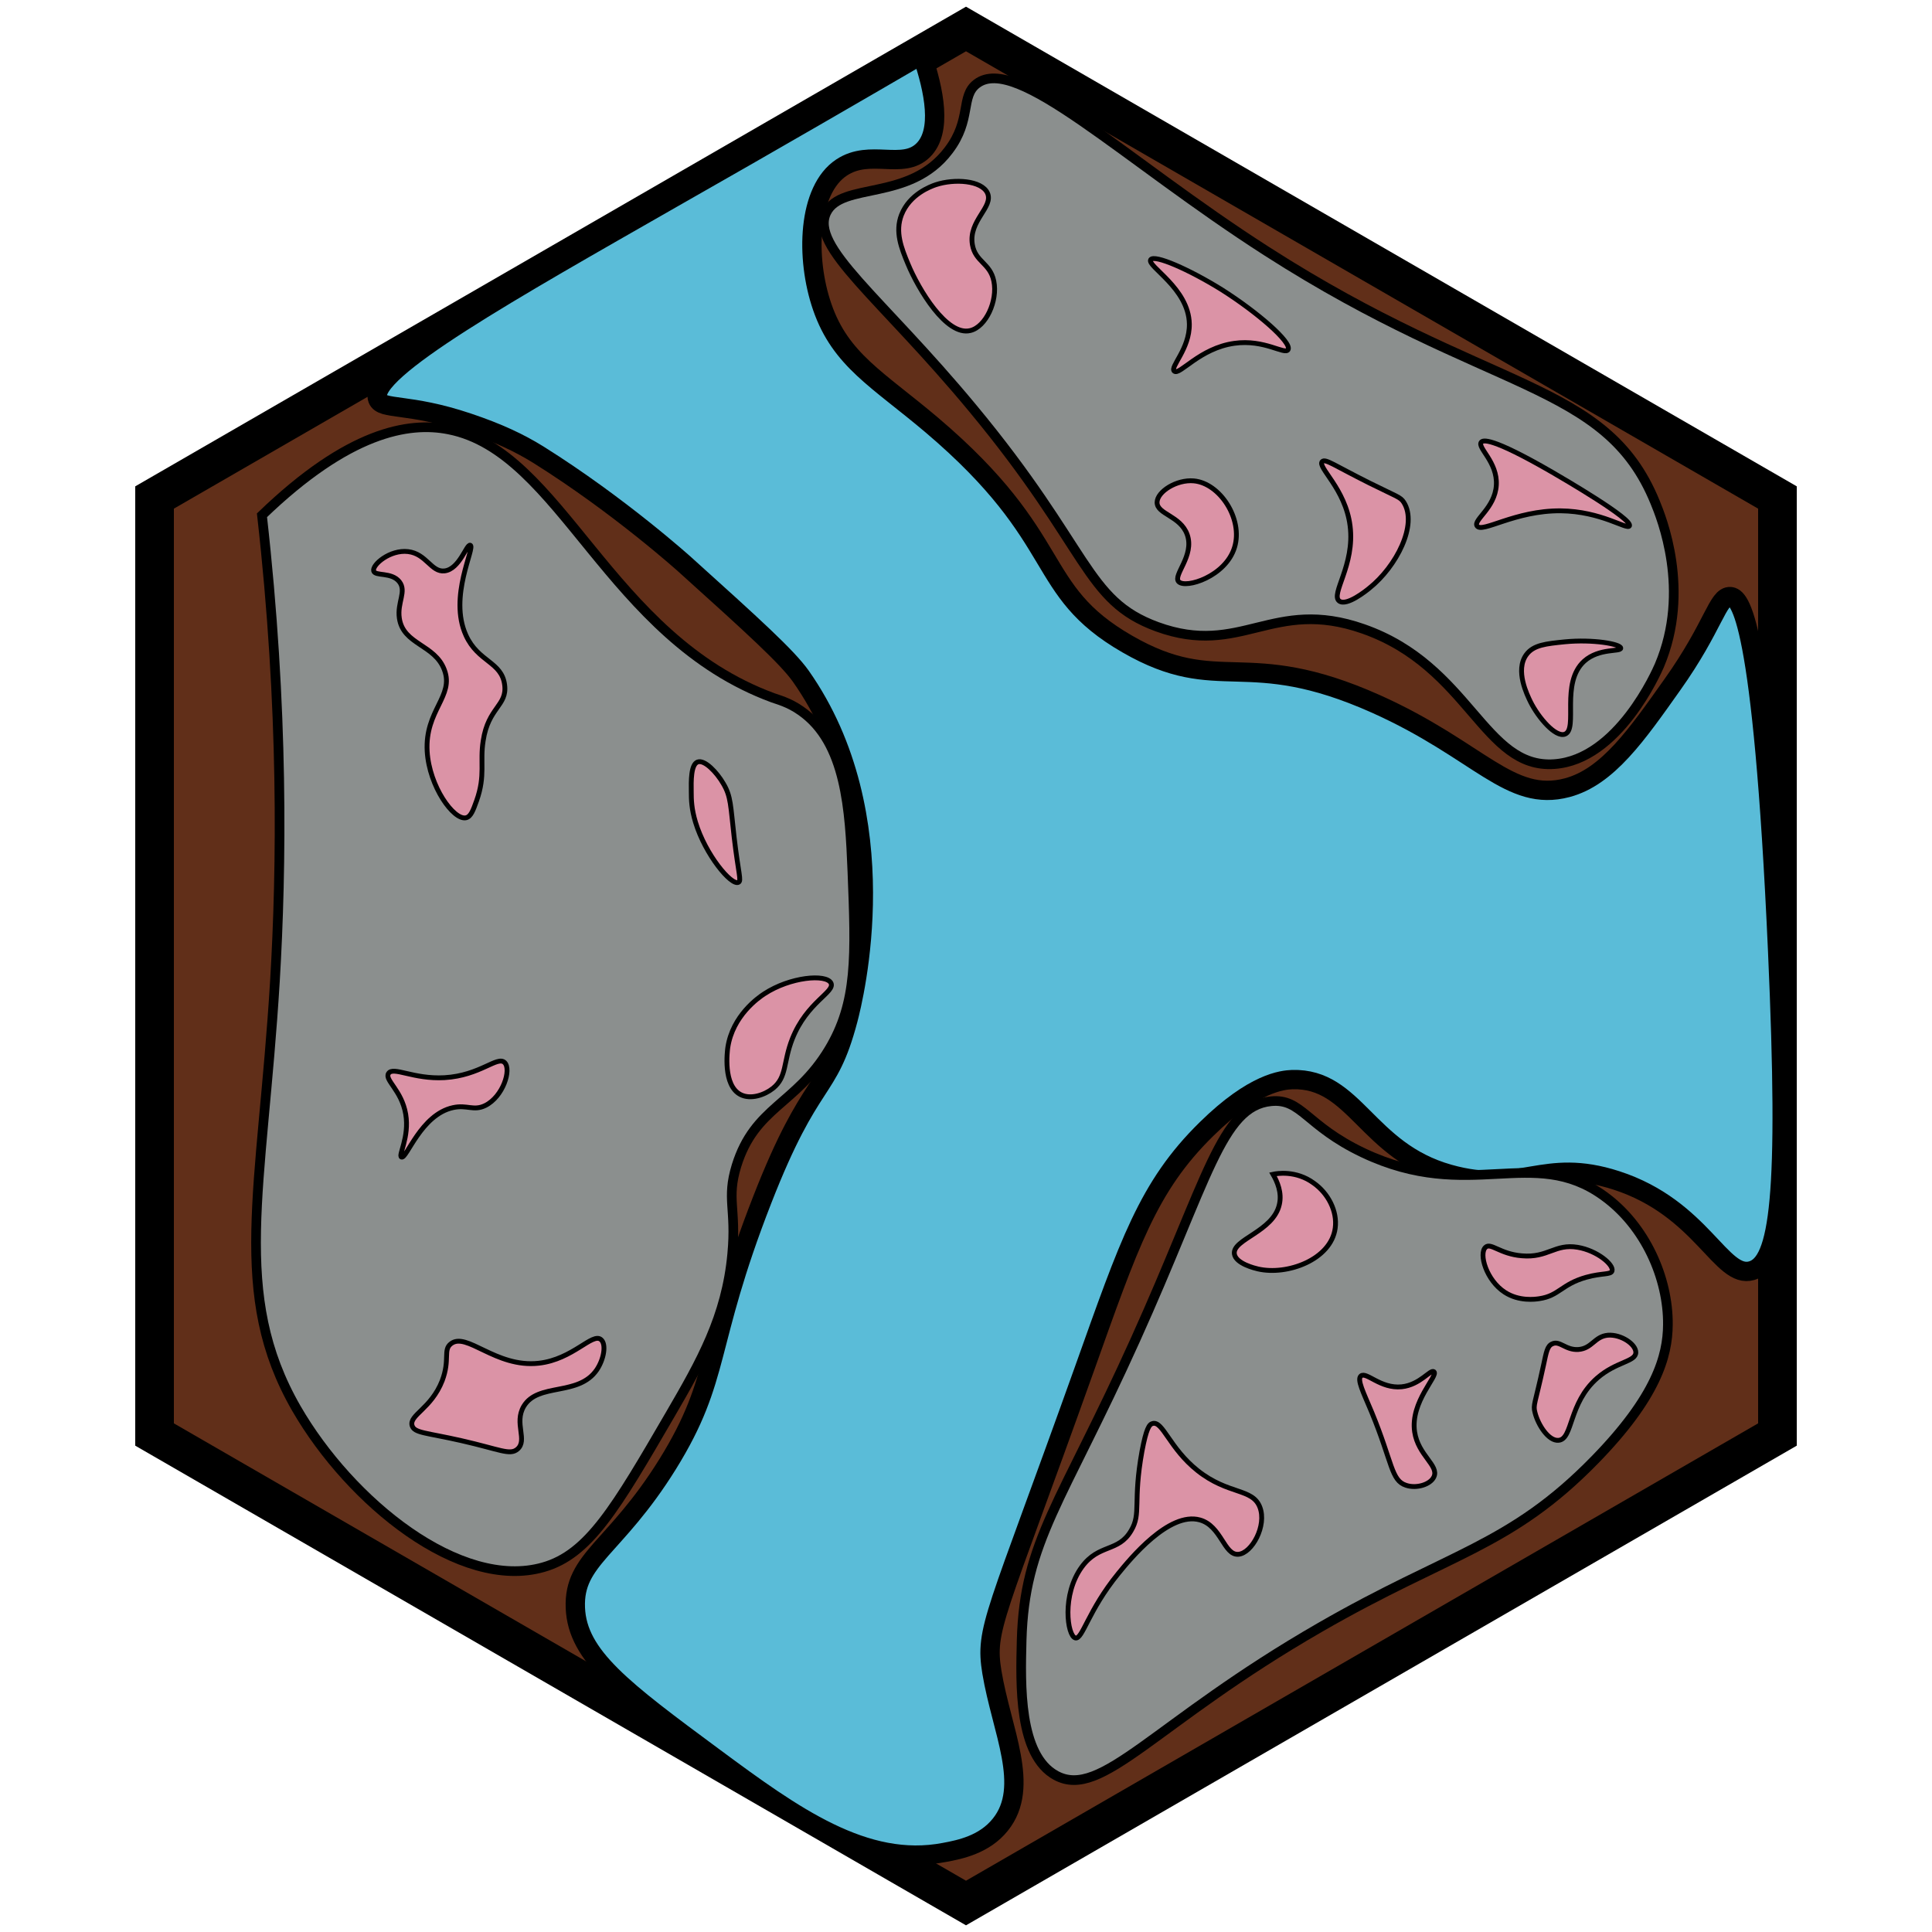 <?xml version="1.0" encoding="utf-8"?><!-- Generator: Adobe Illustrator 26.0.3, SVG Export Plug-In . SVG Version: 6.00 Build 0)  --><svg version="1.1" id="Ebene_2" xmlns="http://www.w3.org/2000/svg" xmlns:xlink="http://www.w3.org/1999/xlink" x="0px" y="0px"	 viewBox="0 0 100 100" style="enable-background:new 0 0 100 100;" xml:space="preserve"><style type="text/css">	.st0{fill:#612F19;stroke:#000000;stroke-width:2;stroke-miterlimit:10;}	.st1{fill:#5abcd8;stroke:#000000;stroke-miterlimit:10;}	.st2{fill:#8B8F8E;stroke:#000000;stroke-width:0.5;stroke-miterlimit:10;}	.st3{fill:#8B8F8E;stroke:#000000;stroke-width:0.5;stroke-miterlimit:10;}	.st4{fill:#DB93A6;stroke:#000000;stroke-width:0.25;stroke-miterlimit:10;}	.st5{fill:#DB93A6;stroke:#000000;stroke-width:0.25;stroke-miterlimit:10;}</style><polygon class="st0" points="92,25.75 50,1.5 8,25.75 8,74.25 50,98.5 92,74.25 "/><path class="st1" d="M47.72,2.82c0.64,1.88,1.06,3.98,0.06,4.96c-1.06,1.04-2.74-0.09-4.22,0.89c-1.76,1.16-1.88,4.68-1,7.22	c0.95,2.75,2.87,3.74,5.67,6.11c7.01,5.95,5.22,8.51,10.11,11.33c4.8,2.77,6.07,0.06,12.89,3.11c5.35,2.4,6.91,5.12,9.89,4.33	c2.1-0.56,3.61-2.75,5.44-5.33c2.16-3.04,2.34-4.6,3-4.56c0.47,0.03,1.67,0.91,2.45,18.33c0.57,12.77,0.09,16.14-1.34,16.56	c-1.58,0.46-2.56-3.23-7-4.67c-3.82-1.24-4.91,0.73-8.67-0.33c-4.27-1.2-4.85-4.98-8.11-4.89c-0.51,0.02-1.99,0.15-4.44,2.56	c-3.04,2.98-4.01,5.94-6.33,12.44c-4.63,12.96-5.15,13.4-4.78,15.67c0.5,3.02,2.02,5.92,0.44,7.89c-0.82,1.03-2.08,1.29-2.89,1.44	c-4.12,0.79-7.83-1.88-11.92-4.91c-4.73-3.5-7.09-5.25-7.19-7.75c-0.1-2.54,2.04-3.03,4.78-7.44c2.79-4.5,1.92-6.07,4.89-13.67	c2.55-6.54,3.39-5.37,4.44-9.33c0.29-1.1,2.65-10.54-2.44-17.78c-0.71-1-2.47-2.6-6-5.78c0,0-3.38-3.05-7.56-5.67	c-1.01-0.63-2.12-1.15-3.67-1.67c-3.09-1.04-4.44-0.64-4.67-1.22c-0.56-1.45,7-5.68,15.2-10.37C40.24,7.17,44.71,4.57,47.72,2.82z"	/><path class="st2" d="M13.56,26.67c4.46-4.3,7.57-4.86,9.67-4.44c5.84,1.15,8.23,10.75,16.78,13.89c0.24,0.09,0.82,0.23,1.44,0.67	c2.35,1.63,2.54,5.14,2.67,8.33c0.17,4.35,0.27,6.76-1.22,9.22c-1.72,2.84-3.84,2.96-4.78,6c-0.53,1.73,0,2.21-0.22,4.56	c-0.3,3.26-1.62,5.58-3.22,8.33c-2.8,4.81-4.2,7.22-6.56,7.89c-4.3,1.23-9.98-3.37-12.78-8.22c-3.41-5.93-1.77-11.27-1.11-22.11	C14.58,44.91,14.69,36.69,13.56,26.67z"/><path class="st2" d="M50.56,4.33c2.05-1.56,7.52,3.87,15,8.67c11.54,7.41,17.53,6.68,20.11,13c0.32,0.78,1.86,4.56,0.22,8.44	c-0.14,0.32-2.13,4.88-5.44,5.11c-3.66,0.26-4.37-5.07-9.89-7c-4.7-1.65-6.31,1.48-10.67-0.11c-3.74-1.37-3.47-4-9.56-11.33	c-4.75-5.73-8.42-8.33-7.56-10.11c0.78-1.61,4.31-0.54,6.33-3.22C50.31,6.19,49.7,4.98,50.56,4.33z"/><path class="st3" d="M65.78,57c1.59-0.16,1.81,1.26,4.78,2.67c5.51,2.61,8.77-0.43,12.44,2.22c2.17,1.56,3.35,4.28,3.33,6.67	c-0.01,1.63-0.6,3.74-3.78,7c-4.39,4.5-7.49,4.79-14.22,8.67c-8.59,4.94-11.31,8.94-13.67,7.67c-1.94-1.05-1.84-4.7-1.78-7	c0.14-5.14,2.08-7.11,5.89-15.56C62.5,61.08,63.21,57.26,65.78,57z"/><path class="st4" d="M65.89,60.78c0.22,0.38,0.47,0.95,0.33,1.56c-0.31,1.41-2.43,1.8-2.33,2.56c0.07,0.51,1.09,0.75,1.22,0.78	c1.51,0.35,3.78-0.48,4-2.11c0.12-0.88-0.37-1.81-1.11-2.33C67.08,60.56,66.07,60.74,65.89,60.78z"/><path class="st4" d="M70.44,71.22c0.28-0.24,1.01,0.67,2.11,0.56c0.96-0.1,1.49-0.92,1.67-0.78c0.25,0.2-1.23,1.55-1,3.11	c0.18,1.22,1.27,1.74,1,2.33c-0.18,0.4-0.9,0.62-1.44,0.44c-0.78-0.25-0.7-1.16-1.78-3.78C70.56,72.05,70.23,71.41,70.44,71.22z"/><path class="st4" d="M76.89,64.56c-0.36,0.33,0.04,1.71,1,2.33c0.74,0.48,1.58,0.36,1.78,0.33c1.03-0.15,1.15-0.75,2.44-1.11	c0.83-0.23,1.27-0.12,1.33-0.33c0.09-0.32-0.77-1.05-1.78-1.22c-1.18-0.2-1.54,0.56-2.89,0.44C77.64,64.91,77.16,64.3,76.89,64.56z"	/><path class="st4" d="M79.89,70.67c-0.43,1.99-0.55,2.04-0.44,2.44c0.16,0.65,0.71,1.49,1.22,1.44c0.75-0.06,0.51-1.92,2-3.22	c0.98-0.86,2-0.84,2-1.33c0-0.43-0.77-0.94-1.44-0.89c-0.7,0.06-0.82,0.69-1.54,0.74c-0.66,0.04-0.96-0.48-1.35-0.29	C80.09,69.67,80.04,69.96,79.89,70.67z"/><path class="st4" d="M59.11,75.11c-0.48,2.64-0.03,3.22-0.56,4.11c-0.66,1.14-1.67,0.67-2.56,1.89c-1.04,1.43-0.75,3.56-0.33,3.67	c0.37,0.09,0.66-1.42,2.22-3.33c0.61-0.75,2.63-3.22,4.22-2.78c1.12,0.31,1.25,1.84,2,1.78c0.7-0.06,1.48-1.48,1.11-2.44	c-0.38-0.99-1.63-0.63-3.22-1.89c-1.46-1.16-1.8-2.58-2.33-2.44C59.48,73.72,59.33,73.95,59.11,75.11z"/><path class="st5" d="M23.33,69.56c0.81-0.66,2.32,1.25,4.56,1c1.77-0.2,2.78-1.61,3.22-1.22c0.28,0.24,0.15,1.01-0.22,1.56	c-0.95,1.39-3.04,0.65-3.78,1.89c-0.52,0.88,0.22,1.75-0.33,2.22c-0.39,0.33-0.91,0.01-2.89-0.44c-1.84-0.42-2.44-0.39-2.56-0.78	c-0.16-0.55,0.99-0.87,1.56-2.33C23.3,70.37,22.93,69.88,23.33,69.56z"/><path class="st5" d="M20.11,55.56c-0.22,0.34,0.68,0.87,0.89,2.11c0.2,1.2-0.4,2.14-0.22,2.22c0.26,0.12,1-2.2,2.67-2.56	c0.73-0.16,1.06,0.19,1.67-0.11c0.92-0.46,1.36-1.86,1-2.22c-0.37-0.37-1.26,0.67-3.11,0.78C21.39,55.87,20.35,55.18,20.11,55.56z"	/><path class="st5" d="M36.11,39.44c-0.35,0.13-0.34,0.97-0.33,1.56c0,0.38,0.01,0.87,0.22,1.56c0.51,1.68,1.85,3.29,2.22,3.11	c0.17-0.08,0-0.44-0.22-2.33c-0.19-1.64-0.16-2.11-0.56-2.78C37.1,39.97,36.47,39.31,36.11,39.44z"/><path class="st5" d="M39.56,51.44c-0.31,0.2-1.64,1.13-1.89,2.78c-0.02,0.16-0.27,1.97,0.67,2.44c0.52,0.26,1.23,0.02,1.67-0.33	c0.73-0.59,0.52-1.34,1-2.56c0.76-1.92,2.23-2.42,2-2.89C42.76,50.4,40.9,50.56,39.56,51.44z"/><path class="st5" d="M24.67,41.44c-0.18,0.5-0.3,0.84-0.56,0.89c-0.63,0.12-1.89-1.61-2-3.44c-0.12-2.13,1.41-2.85,0.89-4.22	c-0.49-1.32-2.13-1.3-2.33-2.67c-0.12-0.82,0.39-1.39,0-1.89c-0.41-0.52-1.26-0.27-1.33-0.56c-0.08-0.32,0.85-1.11,1.78-1	c0.95,0.11,1.2,1.08,1.89,1c0.78-0.09,1.14-1.4,1.33-1.33c0.28,0.1-1.14,2.66-0.22,4.67c0.63,1.38,1.85,1.36,2,2.56	c0.14,1.08-0.85,1.16-1.11,2.89C24.83,39.45,25.14,40.11,24.67,41.44z"/><path class="st5" d="M48.44,9.56c-0.27,0.09-1.36,0.49-1.78,1.56C46.32,12,46.65,12.83,47,13.67c0.54,1.3,1.99,3.74,3.22,3.44	c0.81-0.19,1.43-1.54,1.22-2.56c-0.19-0.94-0.96-0.99-1.11-1.89c-0.21-1.24,1.11-1.94,0.78-2.67C50.81,9.34,49.41,9.24,48.44,9.56z"	/><path class="st5" d="M59.56,13.44c-0.22,0.33,1.97,1.47,2,3.33c0.02,1.3-1.02,2.23-0.78,2.44c0.27,0.24,1.31-1.19,3.11-1.44	c1.56-0.22,2.61,0.61,2.78,0.33c0.22-0.37-1.59-1.94-3.44-3.11C61.54,13.94,59.75,13.16,59.56,13.44z"/><path class="st5" d="M68.44,23.89c-0.28,0.28,1.2,1.4,1.44,3.33c0.26,2.04-1.03,3.54-0.56,3.89c0.38,0.28,1.39-0.53,1.56-0.67	c1.4-1.12,2.51-3.29,1.78-4.44c-0.18-0.28-0.33-0.28-1.78-1C69.06,24.09,68.6,23.73,68.44,23.89z"/><path class="st5" d="M76.67,22.89c-0.22,0.28,0.85,1.02,0.78,2.22c-0.07,1.19-1.2,1.8-1,2.11c0.25,0.4,1.96-0.8,4.33-0.78	c2.1,0.02,3.44,1,3.56,0.78c0.18-0.35-3.45-2.46-4-2.78C77.14,22.59,76.75,22.78,76.67,22.89z"/><path class="st5" d="M81,33.22c-0.98,0.1-1.63,0.16-2,0.67c-0.59,0.81,0.05,2.09,0.22,2.44c0.41,0.82,1.29,1.85,1.78,1.67	c0.7-0.27-0.25-2.65,1-3.78c0.77-0.69,1.89-0.47,1.89-0.67C83.89,33.33,82.45,33.08,81,33.22z"/><path class="st5" d="M59.89,26c-0.01,0.62,1.21,0.69,1.56,1.67c0.39,1.1-0.76,2.11-0.44,2.44c0.36,0.37,2.43-0.27,2.89-1.78	c0.45-1.47-0.76-3.32-2.11-3.44C60.91,24.81,59.9,25.44,59.89,26z"/></svg>